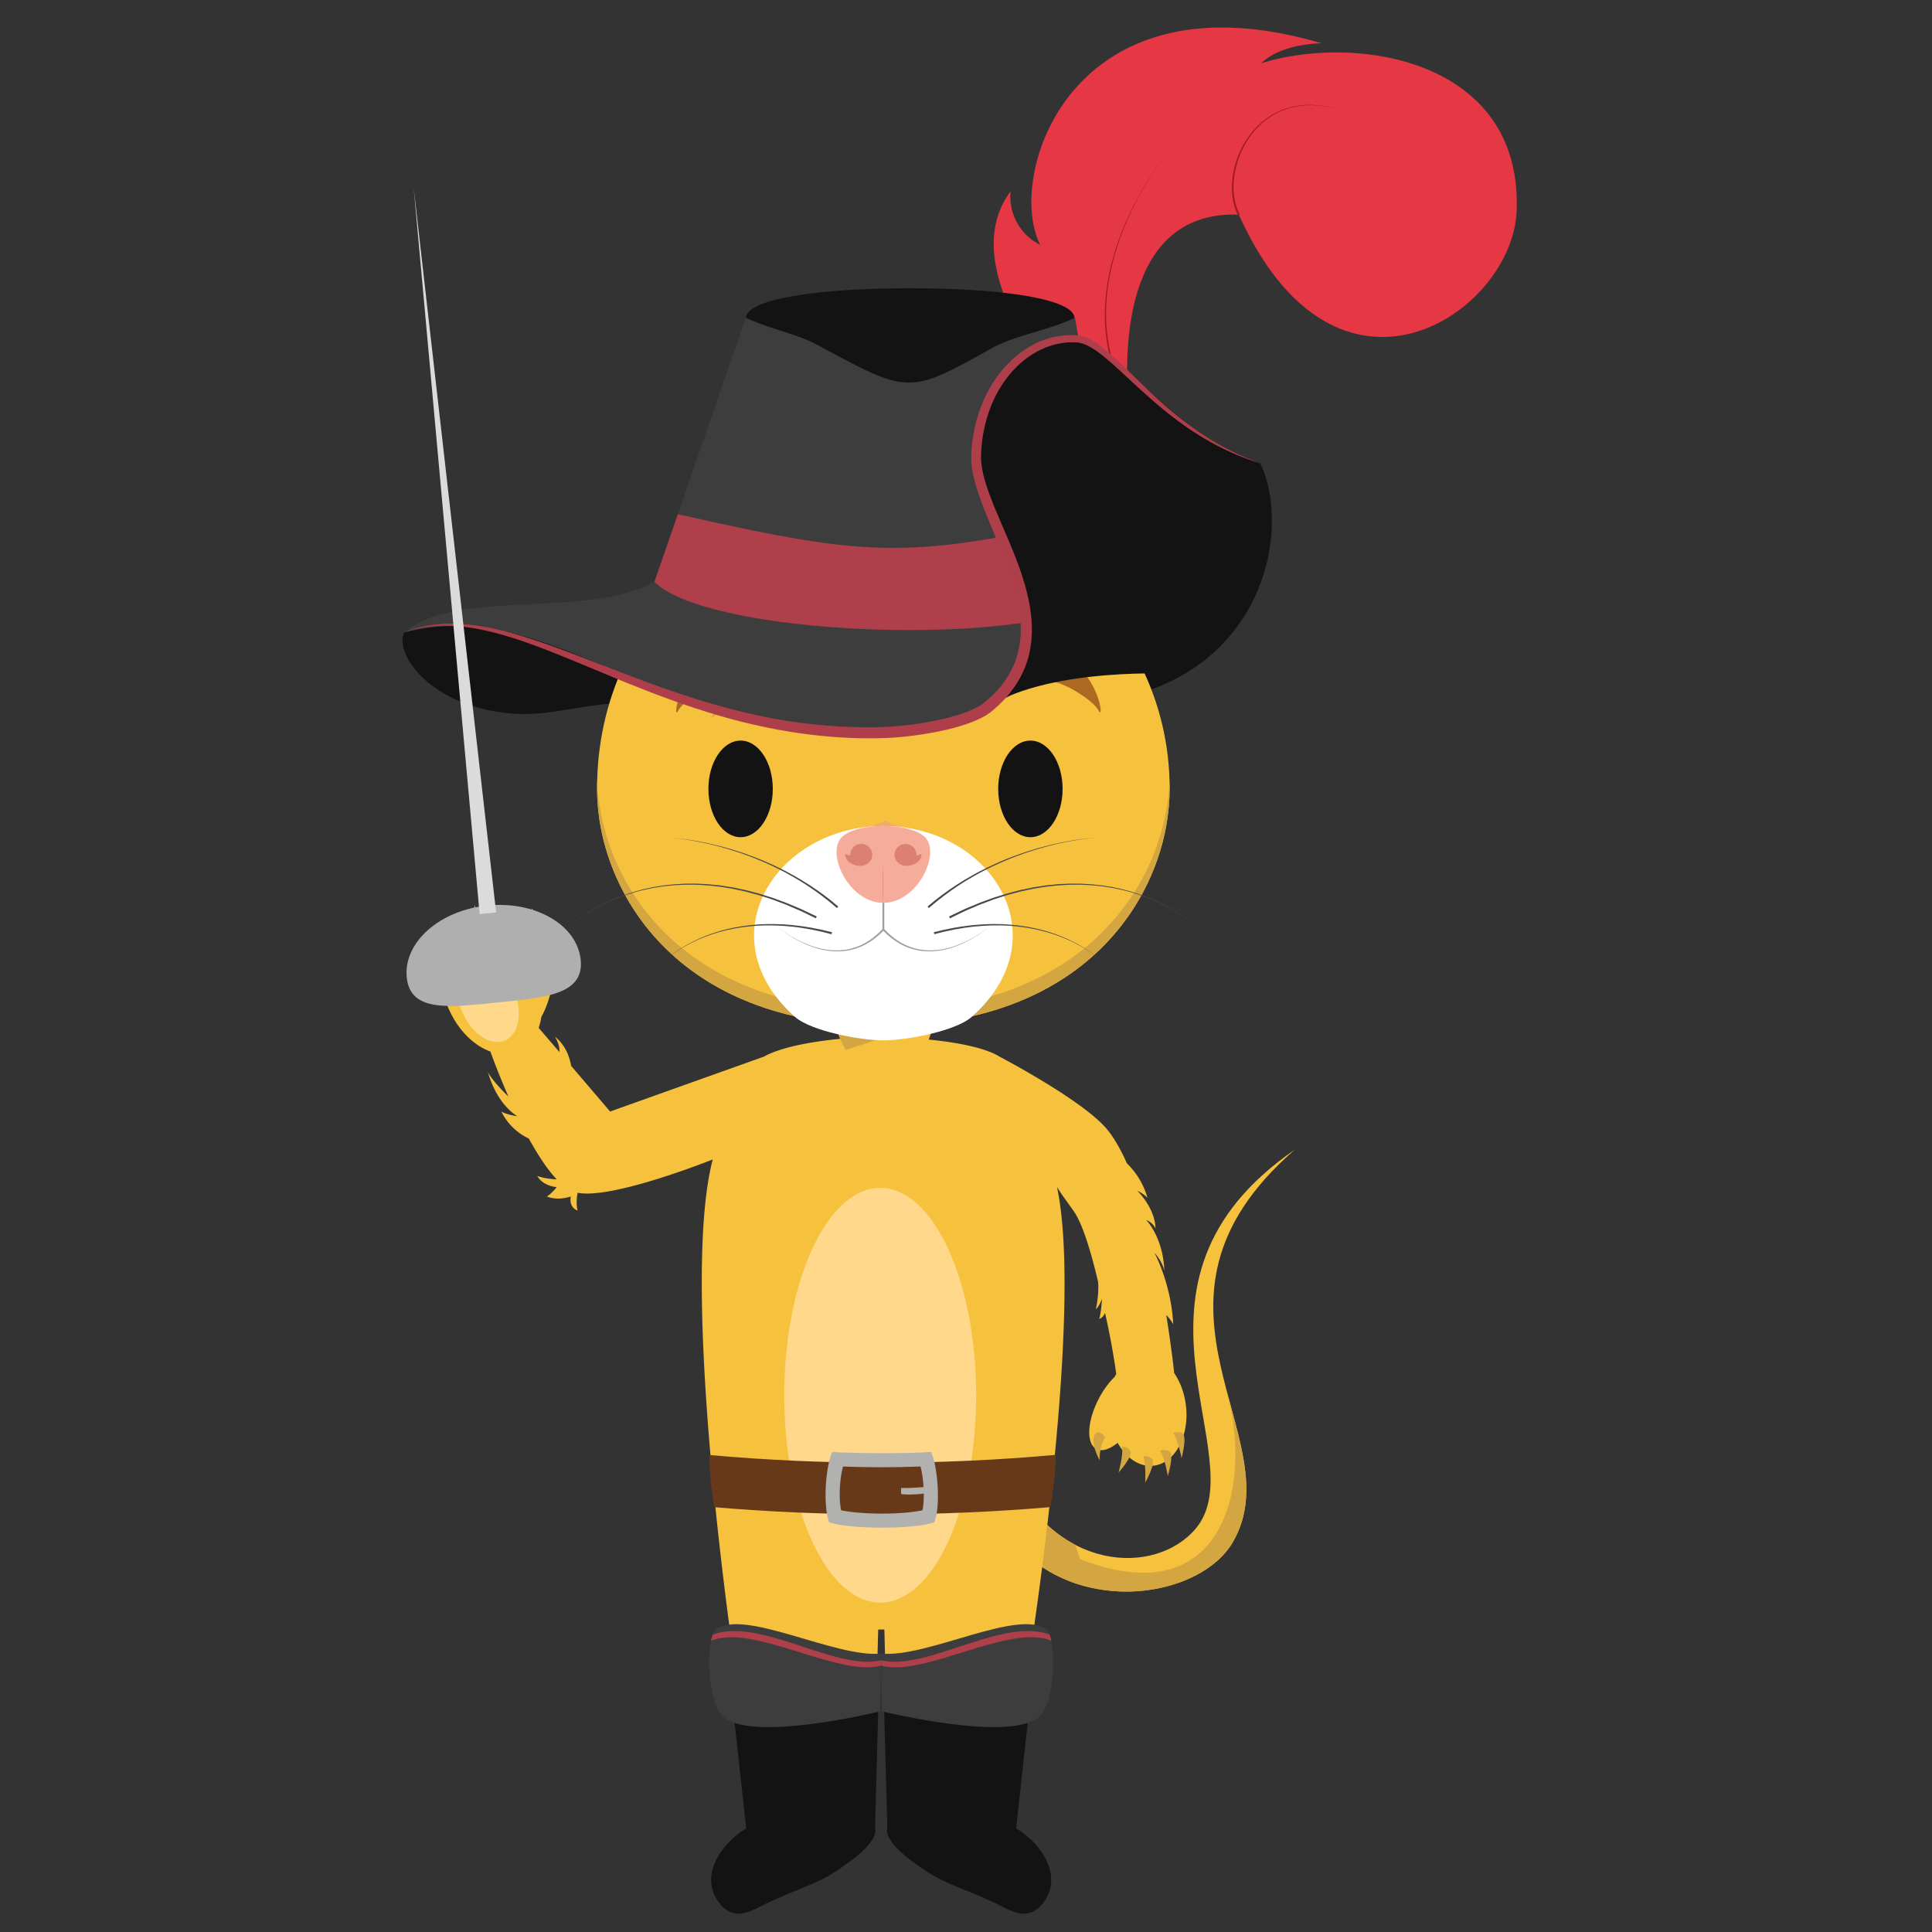 <svg xmlns="http://www.w3.org/2000/svg" xmlns:xlink="http://www.w3.org/1999/xlink" width="120" height="120"><rect width="100%" height="100%" fill="#333333" stroke="none"/><defs><path id="a" d="M.2.3h13.173v5.567H.2z"/></defs><g fill="none" fill-rule="evenodd"><path fill="#F6C23E" d="M61.688 93.974c3.702 6.79 12.63 5.596 14.856 1.859 3.88-6.504-7.159-14.84 3.88-24.427-12.039 8.297-2.44 19.072-6.142 23.52-2.49 2.998-8.892 2.756-11.705-3.834-.623.38-1.238 2.242-.89 2.882"/><path fill="#D3A641" d="M63.702 95.15c-.152.304-.079.863.073 1.459 4.258 3.716 10.893 2.373 12.77-.775 1.645-2.762.604-5.852-.295-9.23 1.745 6.889-1.034 15.42-12.548 8.545"/><path fill="#D3A641" d="M66.763 95.937a8.152 8.152 0 0 1-2.114-1.617c-.194-.01-.318-.01-.318-.01l.799 3.272a9.223 9.223 0 0 0 2.234.934c-.033-.78-.345-2.05-.601-2.579M29.24 57.701c-.214-.309.273-1.485.273-1.485s.073 1.129.325 1.587c-.097.118-.513.02-.598-.102m-1.018.598c-.28-.256-.052-1.511-.052-1.511s.316 1.092.655 1.481c-.067.136-.493.132-.603.03m-.662 1.218c-.287-.246-.106-1.507-.106-1.507s.353 1.08.708 1.457c-.06.138-.487.148-.601.05m3.087-1.495c-.147-.346.582-1.39.582-1.39s-.17 1.12-.023 1.614c-.113.099-.501-.086-.559-.224"/><path fill="#F6C23E" d="M73.666 87.354c-.085-.8-.355-1.513-.732-2.064v.012c-.028-.254-.184-1.692-.495-3.62v-.002s.282.275.432.573c-.123-2.528-1.17-4.446-1.17-4.446s.527.574.621 1.15c-.072-2.012-1.011-3.055-1.122-3.17v-.009c.057.024.42.181.57.526-.023-1.234-1.05-2.265-1.116-2.328v-.002c.022.008.258.085.615.421a4.752 4.752 0 0 0-1.274-2.134c-.353-.795-.74-1.491-1.163-2.032-1.438-1.834-6.805-4.63-6.834-4.645h.014c-1.728-.98-5.808-1.119-5.808-1.119l-1.409.065h-.12l-1.41-.09s-4.03.19-5.808 1.186l-9.562 3.413-2.422-2.837c-.074-.466-.31-1.261-1.01-1.816.251.396.3.724.283.958l-1.286-1.5h-.004a3.54 3.54 0 0 0 .164-.673c.286-.516.52-1.165.66-1.885.367-1.887-.043-3.557-.919-3.726-.47-.086-.974.268-1.398.909-.939-.905-2.102-1.279-3.075-.87-1.48.626-1.954 2.86-1.049 4.99.578 1.365 1.58 2.352 2.62 2.722v.002s.439 1.243 1.12 2.795c-.1-.096-.993-.958-1.275-1.522.6 2.081 1.797 2.72 1.832 2.74-.025-.004-.56-.059-.995-.28a3.601 3.601 0 0 0 1.705 1.67c.545.988 1.135 1.907 1.734 2.537-.07-.004-.674-.026-1.209-.209.369.64 1.205.69 1.205.69s-.302.402-.61.579c.717.297 1.488 0 1.488 0s-.156.66.422.877c-.134-.52 0-1.084 0-1.084l-.008-.023c1.98.395 7.309-1.637 8.4-2.066-2.117 8.144 1.39 31.53 1.39 31.53l.84 10.087h.006c-1.447.889-2.497 2.72-1.258 4.203.935 1.041 2.313.22 3.359-.218 1.157-.55 2.479-.932 3.524-1.646.676-.47 1.47-.99 1.927-1.692.14-.22.207-.411.158-.647l.333-12.421h.382l.334 12.42h.002c-.05.237.014.431.158.648.455.702 1.25 1.217 1.926 1.69 1.046.714 2.367 1.1 3.525 1.652 1.045.437 2.422 1.253 3.356.21 1.239-1.483.19-3.31-1.256-4.2h.004l.675-8.1.002.005s.12.136.165.6c.302-.71.075-1.164-.043-1.33.061.067.166.182.313.288 0-.614-.313-1.06-.313-1.06s3.609-22.256 1.871-30.32c.212.367.568.839 1.038 1.504.546.773 1.073 2.504 1.517 4.394 0 0 .082.644-.135 1.708.221-.205.38-.655.38-.655s-.052.862-.173 1.253c.27-.083.357-.38.357-.38.474 2.06.7 3.801.7 3.801-.031.055-.063.11-.09.17-.35.336-.69.79-.974 1.327-.746 1.403-.823 2.813-.172 3.16.345.182.832.02 1.321-.382.527.938 1.351 1.515 2.217 1.422 1.326-.138 2.233-1.79 2.032-3.684"/><path fill="#FFD88C" d="M60.63 86.662c0 7.115-2.67 12.88-5.958 12.88-3.29 0-5.96-5.765-5.96-12.88 0-7.112 2.67-12.88 5.96-12.88 3.288 0 5.958 5.768 5.958 12.88"/><path fill="#683918" d="M44.069 90.373c0 1.092.093 2.16.307 3.242 6.903.59 13.96.589 20.863-.006.173-1.076.34-2.144.34-3.247-7.115.649-14.394.653-21.51.011"/><path fill="#B1B1B0" d="M51.692 90.181c-.444 1.012-.566 3.39-.195 4.373 1.234.433 5.271.453 6.526 0 .43-.93.21-3.603-.198-4.373-1.447.118-4.86.093-6.133 0"/><path fill="#683918" d="M54.787 94.012c-1.018 0-1.96-.079-2.544-.206-.152-.736-.099-1.905.12-2.72a62.728 62.728 0 0 0 4.81 0c.201.744.28 2.02.12 2.72-.57.127-1.496.206-2.506.206"/><path fill="#B1B1B0" d="M57.826 92.708s-1.01.18-1.848.098c0 0-.035-.177 0-.388.708.034 1.848-.098 1.848-.098v.388z"/><path fill="#FFD88C" d="M31.914 61.476c.58 1.371.33 2.784-.556 3.158-.888.375-2.077-.431-2.66-1.802-.583-1.372-.33-2.784.555-3.158.89-.376 2.079.435 2.66 1.802m.055-1.218c-.103.756.21 1.422.7 1.487.49.065.97-.493 1.07-1.249.103-.757-.212-1.422-.701-1.487-.488-.065-.969.492-1.07 1.25"/><path fill="#D3A641" d="M33.158 57.868c.146-.75-.158-1.455-.158-1.455s1.158 1.02.722 1.59c-.089.115-.481-.015-.564-.135m38.425 32.778c.176.337-.453 1.44-.453 1.44s.067-1.133-.124-1.613c.106-.108.506.043.577.173m1.081-.466c.249.287-.13 1.5-.13 1.5s-.178-1.119-.47-1.546c.081-.128.503-.07.6.045m.809-1.127c.254.28-.083 1.507-.083 1.507s-.215-1.112-.52-1.535c.074-.126.5-.084.603.028m-3.249 1.102c.104.366-.75 1.31-.75 1.31s.306-1.091.223-1.6c.126-.081.487.149.527.29m-1.591-.872c-.387.66-.33 1.427-.33 1.427s-.759-1.346-.157-1.741c.12-.077.45.175.487.314"/><path fill="#F6C23E" d="M53.44 65.902h3.002c.86 0 1.558-1.84 1.558-2.68h-6.115c0 .84.696 2.68 1.556 2.68"/><path fill="#D3A641" d="m52.541 65.218 5.436-1.786.01-.012a18.586 18.586 0 0 1-6.089.024 4.44 4.44 0 0 0 .643 1.774"/><path fill="#131313" d="m45.515 105.98.833 7.574c-1.631 1.01-2.998 3.063-1.6 4.74 1.06 1.178 2.079.247 3.262-.253 1.308-.62 2.8-1.052 3.982-1.859.765-.535 1.663-1.115 2.18-1.906.16-.246.234-.494.177-.722l.215-7.804-9.049.23z"/><path fill="#3D3D3D" d="M44.439 101.232c1.713-1.38 7.49 1.778 10.297 1.473l-.065 3.59s-7.917 1.952-9.743.344c-1.024-.897-1.107-4.766-.49-5.407"/><path fill="#AF3F4A" d="M44.267 101.533c-.04.11-.075.234-.106.378 2.613-1.086 7.914 2.286 10.563 1.538l.008-.322c-2.862.663-7.552-2.7-10.465-1.594"/><path fill="#131313" d="m63.947 105.98-.834 7.574c1.633 1.01 3.002 3.063 1.601 4.74-1.059 1.178-2.08.247-3.264-.253-1.305-.62-2.798-1.052-3.98-1.859-.767-.535-1.662-1.115-2.177-1.906-.162-.246-.237-.494-.18-.722l-.21-7.804 9.044.23z"/><path fill="#3D3D3D" d="M65.024 101.232c-1.716-1.38-7.489 1.778-10.293 1.473l.059 3.59s7.916 1.952 9.747.344c1.021-.897 1.106-4.766.487-5.407"/><path fill="#AF3F4A" d="M65.195 101.533a2.3 2.3 0 0 1 .105.378c-2.61-1.086-7.911 2.286-10.564 1.538l-.002-.322c2.858.663 7.552-2.7 10.461-1.594"/><path fill="#E63744" d="M65.967 24.13s-6.784-7.438-3.197-12.246a3.348 3.348 0 0 0 1.844 3.328c-2.193-4.24 1.858-17.124 17.466-12.525-2.765.09-3.731 1.238-3.731 1.238 5.934-1.84 16.233-.209 15.85 9.192-.25 6.329-11.148 13.745-17.252.217-8.696-.335-6.757 12.647-6.757 12.647l-4.223-1.851z"/><path fill="#9E1821" d="m76.895 13.358-.057-.118c-.017-.041-.041-.086-.067-.145l-.07-.207a3.287 3.287 0 0 1-.135-.572c-.006-.028-.012-.056-.016-.085l-.008-.089c-.005-.059-.013-.124-.015-.184-.008-.061-.006-.126-.008-.197 0-.065-.006-.134-.002-.203.008-.138.01-.285.03-.435.011-.145.043-.299.068-.456.016-.079.038-.153.052-.234.014-.041.021-.08.03-.12.01-.041.023-.079.035-.12.023-.079.045-.16.075-.24.027-.08.055-.161.088-.242.028-.085.066-.163.103-.244.032-.08.07-.161.109-.24.045-.079.084-.16.128-.236a5.215 5.215 0 0 1 .82-1.102 4.96 4.96 0 0 1 .852-.692l.237-.134.118-.065c.04-.02.081-.04.124-.059.077-.033.158-.075.241-.106.083-.032.164-.06.245-.089.08-.03.165-.05.248-.07.083-.022.162-.046.243-.063l.244-.04.119-.023c.04-.004.08-.004.12-.008.158-.012.311-.034.46-.026.15.002.291-.004.431.014.067.004.136.012.203.016.064.004.129.012.19.023.128.02.24.042.355.057.11.022.209.052.305.071.093.026.18.043.257.067.306.098.481.156.481.156l-.481-.152c-.08-.022-.166-.04-.259-.061-.096-.022-.193-.05-.305-.069-.115-.016-.227-.035-.355-.055a1.893 1.893 0 0 0-.192-.022 58.575 58.575 0 0 0-.2-.011c-.139-.02-.28-.012-.43-.012-.149-.004-.298.016-.456.031-.04.004-.08.004-.12.012a2.035 2.035 0 0 1-.117.02c-.08.014-.162.027-.24.045-.081.018-.162.04-.243.061-.083.024-.164.043-.245.077-.08.031-.161.059-.244.088-.08.032-.158.073-.24.108-.038.022-.08.04-.117.058l-.118.064c-.08.048-.158.089-.233.138-.3.195-.584.431-.838.693-.255.265-.47.556-.663.863a14.03 14.03 0 0 1-.134.232l-.12.234c-.042.077-.077.16-.109.238-.035.081-.071.158-.099.242l-.086.238c-.026.081-.046.158-.07.239-.01.039-.023.076-.033.118-.01.039-.016.08-.026.116-.015.08-.037.159-.05.236-.023.153-.05.303-.064.448-.02.146-.02.29-.024.425-.004.069.002.132.002.199.002.069.002.13.012.19.004.062.01.125.016.182.006.03.01.057.012.086.002.03.008.055.012.08a3.5 3.5 0 0 0 .136.552l.07.198c.024.055.05.105.068.144l.057.12-.107.047zm-6.119 12.624s-.039-.057-.118-.167c-.037-.054-.085-.118-.14-.197-.055-.08-.114-.173-.183-.278a10.64 10.64 0 0 1-.458-.775 9.46 9.46 0 0 1-.493-1.05 10.39 10.39 0 0 1-.432-1.308c-.12-.474-.213-.982-.27-1.513a11.533 11.533 0 0 1-.045-1.639c.02-.558.086-1.123.187-1.68a14.4 14.4 0 0 1 .394-1.646c.156-.531.348-1.049.545-1.543a20.458 20.458 0 0 1 1.3-2.592c.431-.732.836-1.318 1.13-1.716.293-.4.479-.614.479-.614s-.184.215-.474.616a20.241 20.241 0 0 0-2.398 4.322 16.07 16.07 0 0 0-.536 1.54 14.757 14.757 0 0 0-.383 1.645 12.556 12.556 0 0 0-.177 1.672c-.018.557 0 1.102.059 1.627a10.395 10.395 0 0 0 .712 2.792c.158.391.335.735.497 1.036.167.301.321.557.455.762.071.104.13.194.184.275.055.077.108.144.142.197l.122.165-.099.069z"/><path fill="#131313" d="M66.164 40.663s1.248 2.927 3.023 2.764c9.039-1.57 11.143-10.238 9.096-14.648-5.039-1.592-7.262-5.76-11.419-7.733-1.738-.824-2.59 7.237-2.59 7.237l1.89 12.38zm-41.07-1.38c-.576 1.364 1.513 4.305 5.932 4.95 4.351.635 5.48-1.607 14.401 0-3.96-5.357-17.714-5.998-17.714-5.998s-.807.14-2.62 1.048"/><path fill="#F6C23E" d="M54.866 30.692c-8.36 0-17.788 7.2-17.782 18.301.002 6.19 4.789 14.711 17.782 14.711 12.975 0 17.783-8.522 17.783-14.71.006-11.102-10.36-18.302-17.783-18.302"/><path fill="#AD6921" d="M50.311 41.65s-.503 1.803-2.082 1.446c-.772-.174-.908-1.201-3.386-.74-.779.18-2.417 1.156-2.732 1.808-.316.652-.088-2.392 2.457-3.522 1.835-.675 2.457-.642 3.977-.642s1.987.907 1.766 1.65m9.741 0s.503 1.803 2.082 1.446c.772-.174.908-1.201 3.386-.74.779.18 2.417 1.156 2.732 1.808.316.652.087-2.392-2.457-3.522-1.835-.675-2.457-.642-3.977-.642s-1.987.907-1.766 1.65"/><path fill="#131313" d="M48 49c0 1.657-.895 3-2 3s-2-1.343-2-3 .895-3 2-3 2 1.343 2 3m18 0c0 1.657-.895 3-2 3s-2-1.343-2-3 .895-3 2-3 2 1.343 2 3"/><path fill="#EEAC6C" d="M55.02 52.07c.839-.115 2.96 1.756 2.96 1.756s.103-.414-.34-1.238C57.163 51.703 54.99 51 54.99 51s-1.687.448-2.487 1.604c-.296.29-.503 1.299-.503 1.299s1.895-1.681 3.02-1.834z"/><g transform="translate(48 55)"><mask id="b" fill="#fff"><use xlink:href="#a"/></mask><path fill="#EEAC6C" d="M.2.696S7.097 3.904 13.372.299c0 0-1.39 5.47-5.95 5.561-4.115.122-4.984-1.492-5.477-1.956C1.453 3.441.525 2.132.2.696" mask="url(#b)"/></g><path fill="#D3A641" d="M54.866 62.775c-12.719 0-17.575-8.168-17.774-14.32-.006.18-.008.356-.008.537.002 6.191 4.789 14.713 17.782 14.713 12.975 0 17.783-8.522 17.783-14.713 0-.177 0-.354-.007-.527-.21 6.15-5.08 14.31-17.776 14.31"/><path fill="#FFF" d="M54.866 51.306c-6.666 0-11.054 6.885-5.503 11.843 1.024.912 4.122 1.471 5.503 1.471 1.38 0 4.479-.559 5.502-1.471 5.554-4.958 1.19-11.843-5.502-11.843"/><path fill="#D3A641" d="M48.614 41.262c-.002-.004-.004-.004-.006-.006-.05-.074-.576-.773-1.44-1.064.41.421.596.862.624.933-.002.002-.006.002-.008.002-.1-.07-.81-.522-1.552-.15.662.06 1.017.285 1.108.354-.006.004-.014.008-.018.012-.227-.043-1.264-.209-1.895.464a7.568 7.568 0 0 1 1.321-.082c-.008.005-.012.01-.017.011-.361.042-1.574.252-2.322 1.334a7.77 7.77 0 0 1 .888-.37c-.249.225-.63.614-.813 1.076l.503-.346c-.351.415-.62.793-.743 1.039-.058.075-.09.12-.09.12 1.847-1.14 4.565-1.857 4.565-1.857.24-.449.14-1.127-.105-1.47"/><path fill="#9F9F9F" d="M61.233 57.726c-.08.057-.183.13-.296.207a7.293 7.293 0 0 1-.891.517 6.82 6.82 0 0 1-.572.248c-.099.035-.201.077-.31.106a2.49 2.49 0 0 1-.16.047c-.053.016-.11.03-.161.044l-.083.021-.085.016a2.509 2.509 0 0 1-.167.031l-.172.028c-.053.006-.11.014-.17.018l-.171.012c-.055.007-.113.005-.17.005-.059 0-.114.004-.167 0-.062-.002-.117-.007-.17-.01-.032-.001-.061-.001-.087-.007l-.083-.012c-.055-.004-.11-.012-.165-.018a52.62 52.62 0 0 0-.316-.069c-.102-.035-.207-.06-.306-.096-.092-.04-.187-.073-.276-.114-.088-.043-.17-.089-.254-.128-.079-.047-.154-.096-.229-.142-.037-.017-.069-.043-.1-.067a2.451 2.451 0 0 1-.097-.072c-.063-.046-.128-.089-.176-.134l-.147-.128c-.022-.018-.046-.035-.066-.055l-.057-.055c-.102-.106-.175-.177-.203-.209v-2.842h-.116v2.842c-.03.032-.1.103-.207.209a.512.512 0 0 1-.058.055.599.599 0 0 1-.065.055c-.043.04-.09.08-.146.128-.049.045-.11.088-.173.134a3.03 3.03 0 0 0-.097.072.63.63 0 0 1-.104.067 4.94 4.94 0 0 1-.23.142c-.082.04-.167.085-.253.128-.09.041-.182.075-.279.114-.096.035-.199.061-.3.096l-.317.07c-.055.005-.108.013-.166.017l-.084.012c-.026.006-.056.006-.083.008-.053.002-.113.007-.17.01-.053.003-.112 0-.171 0-.056 0-.113.001-.166-.006l-.172-.012c-.06-.004-.116-.012-.175-.018l-.168-.028a2.347 2.347 0 0 1-.17-.031l-.082-.016-.081-.021c-.055-.014-.11-.028-.164-.044a3.44 3.44 0 0 1-.162-.047c-.106-.03-.207-.07-.31-.106a7.382 7.382 0 0 1-.57-.248c-.179-.087-.34-.179-.492-.264a6.522 6.522 0 0 1-.399-.253c-.116-.077-.215-.15-.295-.207-.162-.122-.25-.2-.25-.2s.088.078.246.204c.082.059.18.132.295.214.113.081.247.166.395.256.148.09.31.187.49.274.175.094.368.177.569.26.1.033.203.078.312.11.05.015.104.031.157.05l.166.046.085.022.08.02c.056.011.115.02.17.035l.172.025c.057.01.112.022.172.024l.175.016c.057.007.114.003.172.007.059 0 .118.006.175 0 .055 0 .115-.004.17-.006.03-.001.059-.001.089-.005l.08-.006.17-.022c.112-.02.219-.043.327-.065.105-.033.21-.057.308-.092.097-.038.2-.071.288-.11.09-.046.18-.089.262-.13.081-.048.162-.097.237-.14a.667.667 0 0 0 .106-.07c.036-.024.068-.048.101-.072.065-.045.13-.088.181-.133.054-.048.105-.089.154-.13l.067-.057.06-.055c.084-.085.147-.146.183-.181.04.035.104.096.19.18.017.018.033.036.056.056l.07.057a3.066 3.066 0 0 0 .333.263c.031.024.067.048.098.071a.81.81 0 0 0 .11.071c.074.043.153.092.232.14.088.041.177.084.264.13.093.039.191.072.29.11.096.035.205.059.31.092.102.022.214.045.327.065l.166.022.084.006c.028.004.056.004.09.005.052.002.11.006.169.006.057.006.116 0 .171 0 .06-.004.119 0 .176-.007l.171-.016c.06-.002.117-.014.174-.024l.173-.025c.054-.014.11-.024.17-.036l.081-.02.08-.021.168-.045c.052-.02.109-.036.16-.052.107-.031.207-.076.312-.11.201-.082.392-.165.566-.26a5.11 5.11 0 0 0 .489-.273c.152-.09.282-.175.398-.256.117-.082.213-.155.294-.214.16-.126.243-.205.243-.205s-.083.08-.247.201"/><path fill="#F5AC9A" d="M54.868 56.078c1.986 0 3.416-2.705 2.733-3.89-.686-1.178-4.78-1.178-5.465 0-.684 1.185.724 3.89 2.732 3.89"/><path fill="#DC8172" d="m54.178 53.073.002-.008-.002-.011a.687.687 0 0 0-1.372.023c0 .163-.237-.073-.308-.012 0 .384.406.714.937.714.37 0 .7-.261.74-.615a.638.638 0 0 0 .005-.087l-.002-.004zm1.379 0v-.019a.688.688 0 0 1 1.373.024c.002.162.235-.074.306-.013 0 .384-.405.714-.933.714-.375 0-.7-.261-.742-.615-.002-.03-.004-.057-.004-.087v-.004zm-.707.625s0 .035.003.102c.002.065.003.157.007.267.002.115.004.244.004.382.002.073.002.146.002.215.002.074.002.149.002.222 0 .079 0 .151-.002.224 0 .073 0 .146-.002.216 0 .138-.002.268-.004.382-.004.11-.005.203-.007.268l-.002.102s-.004-.037-.006-.102-.006-.158-.006-.268c-.002-.114-.008-.244-.008-.382 0-.07 0-.143-.002-.216v-.446c.002-.07.002-.142.002-.215l.008-.382.006-.267c.002-.067.006-.102.006-.102"/><path fill="#F6C23E" d="M48.331 33.374c2.988-5.349 10.36-6.513 14.95-2.518-1.608-.433-2.04-.155-2.04-.155s2.471.476 3.033 1.81c-1.07-.563-2.702-.435-2.702-.435s1.555.741 1.902 2.423c-1.444-.971-2.436-.838-2.436-.838s1.452 1.265 1.11 3.628c-.704-2.032-2.593-4.015-5.544-3.41l-8.273-.505z"/><path fill="#BE881C" d="M48.331 33.374a9.429 9.429 0 0 1 2.881-3.177 9.805 9.805 0 0 1 1.908-1.019c.67-.27 1.368-.462 2.082-.584a10.48 10.48 0 0 1 2.162-.122c.724.033 1.441.15 2.136.342a9.666 9.666 0 0 1 3.796 2.024l.077.065-.1-.025-.25-.061a.938.938 0 0 0-.125-.028l-.126-.031c-.087-.016-.168-.032-.255-.047-.041-.008-.085-.01-.126-.02l-.128-.018-.128-.016a2.527 2.527 0 0 0-.255-.015c-.043 0-.089-.006-.13-.004-.041.004-.085.004-.128.006a.885.885 0 0 0-.126.013.893.893 0 0 0-.127.024.535.535 0 0 0-.112.041l-.01-.049c.154.034.298.069.446.108.148.042.294.09.438.138.29.096.572.21.846.352.268.138.532.301.767.502.233.199.436.44.558.726l.028.073-.07-.036c-.05-.025-.1-.051-.151-.075-.052-.025-.107-.043-.162-.067a4.757 4.757 0 0 0-.323-.104 5.324 5.324 0 0 0-.675-.137 7.28 7.28 0 0 0-.686-.058 6.177 6.177 0 0 0-.689.006l.008-.05c.12.06.235.131.347.206.107.077.215.153.32.24.203.17.392.36.56.568.168.205.314.431.43.675.026.06.055.118.08.18.023.062.048.123.07.188.022.06.04.126.06.189.017.065.029.13.044.195l.014.059-.05-.034c-.09-.059-.179-.12-.271-.175a5.113 5.113 0 0 0-.876-.43 3.52 3.52 0 0 0-.308-.103 2.66 2.66 0 0 0-.317-.077 2.21 2.21 0 0 0-.324-.047 1.457 1.457 0 0 0-.161-.01c-.054 0-.109 0-.16.004l.01-.033c.126.112.229.238.331.37.05.064.097.135.142.202.048.067.09.136.132.209.04.072.081.145.115.218.02.04.04.075.053.112.02.04.035.075.053.114.032.075.061.154.089.228.028.08.051.158.075.236.03.08.047.16.063.239.02.082.04.163.051.243.016.081.024.162.036.246.008.081.016.162.018.242.005.085.011.166.01.25.001.083 0 .163-.005.246-.002.08-.013.165-.017.246-.012.08-.018.165-.028.246l-.01.07-.023-.066a6.084 6.084 0 0 0-.82-1.58 5.07 5.07 0 0 0-1.277-1.235 4.31 4.31 0 0 0-2.544-.708c-.3.007-.598.049-.89.106a5.11 5.11 0 0 1 .89-.112 4.418 4.418 0 0 1 1.76.287c.277.108.542.248.794.411a4.94 4.94 0 0 1 1.29 1.237c.353.48.629 1.017.828 1.582l-.033.004c.01-.083.021-.163.03-.246.005-.079.015-.161.015-.244.002-.08.004-.163.004-.244 0-.08-.004-.165-.006-.246-.004-.08-.016-.161-.022-.242-.012-.082-.02-.165-.035-.244l-.048-.24c-.021-.078-.041-.159-.063-.238-.023-.076-.053-.155-.077-.23-.027-.077-.059-.153-.09-.23-.018-.037-.032-.075-.05-.11-.02-.038-.035-.075-.055-.112a2.037 2.037 0 0 0-.116-.215c-.04-.07-.085-.14-.128-.21a2.38 2.38 0 0 0-.142-.197 2.88 2.88 0 0 0-.326-.366l-.031-.03.043-.003c.055-.008.11-.008.168-.008a2.88 2.88 0 0 1 .487.055c.11.02.215.051.321.079.105.031.21.065.31.104.207.077.406.169.6.267a7.115 7.115 0 0 1 .564.339l-.036.021c-.018-.06-.028-.125-.045-.186a3.555 3.555 0 0 0-.061-.19c-.018-.064-.044-.125-.068-.188-.027-.057-.053-.118-.082-.177a3.389 3.389 0 0 0-.422-.665 3.896 3.896 0 0 0-.555-.557 4.6 4.6 0 0 0-.317-.238 3.087 3.087 0 0 0-.337-.199l-.087-.045.096-.008a7.375 7.375 0 0 1 1.383.055c.23.028.458.075.684.136.109.032.221.065.33.108.055.018.108.04.163.063.052.024.101.051.158.077l-.041.035a1.947 1.947 0 0 0-.543-.704 3.59 3.59 0 0 0-.755-.494 6.546 6.546 0 0 0-.84-.354 7.85 7.85 0 0 0-.874-.244l-.07-.013.062-.032a.49.49 0 0 1 .129-.05.974.974 0 0 1 .132-.02.878.878 0 0 1 .128-.016c.045-.004.089-.002.132-.004.043-.004.089 0 .13.002.046 0 .087.005.13.005.044.004.087.006.13.012l.129.016c.045.004.084.01.128.018.043.006.089.012.13.02.085.017.172.03.254.049l.129.031c.041.008.084.016.126.028l.25.064-.023.04a9.867 9.867 0 0 0-1.77-1.224 9.93 9.93 0 0 0-2.001-.798 10.021 10.021 0 0 0-4.286-.223 9.923 9.923 0 0 0-3.982 1.588 9.271 9.271 0 0 0-1.627 1.412 9.259 9.259 0 0 0-1.266 1.745"/><path fill="#494949" d="m51.985 56.4-.383-.322c-.12-.102-.274-.216-.45-.354-.085-.073-.18-.138-.278-.21-.098-.073-.205-.154-.317-.229-.113-.075-.23-.157-.351-.24a13.39 13.39 0 0 0-.385-.246c-.126-.082-.266-.163-.408-.246a6.086 6.086 0 0 0-.434-.247 6.448 6.448 0 0 0-.456-.246 21.03 21.03 0 0 0-.475-.238 18.798 18.798 0 0 0-.99-.437c-.168-.073-.34-.136-.507-.205-.17-.057-.337-.122-.507-.18a11.91 11.91 0 0 0-.507-.164 11.996 11.996 0 0 0-.497-.153c-.16-.048-.325-.09-.483-.134l-.465-.118a27.337 27.337 0 0 0-.86-.177c-.268-.05-.517-.093-.736-.124a10.683 10.683 0 0 0-.572-.071 6.156 6.156 0 0 0-.497-.04s.182.005.497.036c.162.012.355.035.572.063a18.054 18.054 0 0 1 1.602.287c.155.034.31.073.469.11.158.044.321.081.487.128.164.045.331.093.5.146.169.049.334.108.508.161.17.057.337.12.509.18.17.064.341.127.51.194a20.675 20.675 0 0 1 1.48.663c.077.04.156.079.234.118.075.041.152.082.225.124.15.08.3.16.442.246.14.082.282.159.414.244.132.084.26.16.389.242.12.082.24.16.35.238.117.072.222.153.324.226.1.073.2.138.284.206.178.136.334.252.458.355.242.204.384.318.384.318l-.08.097zm-1.31.638-.653-.318c-.106-.05-.217-.109-.347-.162-.126-.057-.268-.116-.414-.18-.148-.062-.302-.13-.468-.2-.17-.064-.347-.127-.532-.2-.093-.035-.187-.069-.282-.106-.099-.034-.2-.063-.3-.099-.205-.064-.414-.133-.627-.198a29.383 29.383 0 0 1-.676-.181c-.113-.032-.233-.051-.352-.079l-.36-.077c-.056-.013-.123-.025-.18-.041l-.187-.027a7.288 7.288 0 0 0-.371-.06c-.252-.047-.509-.066-.77-.096-.062-.008-.127-.012-.19-.02-.068-.005-.133-.007-.198-.011l-.392-.024c-.13-.008-.26-.008-.395-.008h-.396c-.13 0-.26.012-.395.016-.13.01-.262.01-.394.023-.128.016-.26.028-.39.04-.066.006-.133.012-.194.021-.065.008-.13.018-.193.03l-.385.059c-.126.024-.252.051-.376.075-.061.014-.125.025-.186.041l-.183.041c-.122.034-.245.061-.363.093-.118.035-.235.073-.351.108-.057.02-.116.033-.176.053l-.167.06c-.115.039-.225.078-.335.117a8.246 8.246 0 0 1-.32.126 6.296 6.296 0 0 0-.308.136c-.1.045-.199.088-.295.134-.192.096-.38.188-.549.285-.177.092-.337.195-.49.287-.15.096-.297.187-.43.281a8.158 8.158 0 0 0-.665.498 6.04 6.04 0 0 0-.539.49s.044-.051.134-.138a9.753 9.753 0 0 1 1.061-.862c.134-.094.278-.184.428-.285.154-.092.318-.194.491-.287.172-.1.36-.193.55-.291.093-.047.194-.09.293-.136.102-.047.203-.094.31-.136.102-.045.21-.086.317-.131.108-.04.223-.083.335-.12.057-.02.11-.044.17-.061.055-.02.112-.038.173-.055.116-.038.235-.073.351-.11l.361-.095.187-.05c.064-.011.123-.025.188-.037.122-.025.25-.055.377-.08.128-.022.256-.04.384-.061.065-.012.128-.02.191-.028.065-.013.135-.02.2-.025.128-.014.258-.028.39-.044.132-.013.264-.015.397-.025.134-.008.264-.02.396-.022l.396-.002c.134 0 .267-.002.397.006.132.008.264.012.396.02.065.002.128.004.195.012.067.004.129.011.194.02.262.025.522.04.773.088.124.018.252.037.377.057.06.012.126.018.187.027.059.012.12.026.183.038.12.027.24.051.361.077.119.023.239.045.353.076.231.061.458.12.68.18.218.06.429.131.634.194.102.03.203.061.3.094l.287.105.533.198c.168.067.33.136.48.197.145.063.285.122.415.177.129.055.241.112.347.161.419.201.657.311.657.311l-.055.116zm.972.988-.463-.12c-.15-.037-.331-.075-.538-.118a8.056 8.056 0 0 0-.332-.069c-.116-.018-.24-.041-.37-.061-.064-.012-.13-.022-.198-.033l-.205-.028c-.14-.018-.284-.035-.432-.051-.15-.012-.303-.024-.461-.04-.156-.01-.318-.013-.48-.021-.329-.01-.666-.01-1.005.008l-.13.004-.13.01a5.495 5.495 0 0 1-.259.02c-.087.007-.172.019-.26.03l-.26.03c-.174.026-.344.057-.515.085-.083.018-.168.035-.255.055l-.126.022-.124.033-.25.061c-.084.02-.163.045-.245.067a11.01 11.01 0 0 0-1.353.502 9.475 9.475 0 0 0-1.355.767 5.879 5.879 0 0 0-.44.33c-.237.197-.359.323-.359.323s.12-.13.357-.327a8.051 8.051 0 0 1 1.037-.722c.225-.137.478-.27.75-.395.27-.132.564-.25.874-.366.157-.05.313-.108.475-.153.08-.024.164-.052.246-.073.081-.02.166-.044.247-.065l.124-.032.13-.027.257-.057c.17-.032.343-.061.516-.089l.26-.033c.088-.012.174-.028.26-.032.088-.01.179-.017.263-.025l.13-.012.13-.008c.34-.02.681-.024 1.012-.02.164.008.324.012.484.018l.465.036c.148.011.292.033.434.047l.211.025c.067.012.13.02.197.028.128.023.255.041.373.06.118.02.229.046.335.066.211.043.395.076.54.116.3.069.47.112.47.112l-.032.122zm5.967-1.721.385-.32c.122-.101.282-.217.457-.353.085-.069.182-.134.284-.207.103-.073.207-.153.32-.226.114-.079.235-.157.357-.24.124-.08.252-.157.384-.242.133-.085.275-.161.417-.244.142-.086.29-.165.44-.246.074-.04.15-.082.228-.122l.233-.118a22.686 22.686 0 0 1 1.477-.665c.168-.065.34-.128.513-.192.17-.061.341-.122.51-.18.172-.053.34-.112.508-.16.167-.054.335-.101.498-.146.164-.048.33-.085.488-.128.16-.038.315-.077.467-.11.306-.071.598-.124.866-.174.268-.047.515-.084.735-.114.223-.03.41-.05.572-.063.318-.031.5-.035.5-.035s-.182.004-.5.04c-.157.015-.349.037-.572.07-.218.032-.465.075-.733.122-.266.053-.558.11-.862.18-.152.037-.304.078-.464.117a22.952 22.952 0 0 0-1.487.45c-.17.06-.335.125-.508.182-.166.069-.34.131-.505.204a21.57 21.57 0 0 0-.992.437c-.158.079-.318.155-.474.236-.077.043-.155.08-.232.122-.075.037-.15.083-.225.124a7.748 7.748 0 0 0-.434.248c-.142.082-.28.163-.41.246-.132.086-.26.165-.383.246-.12.082-.239.165-.351.24-.112.076-.213.157-.316.23-.096.073-.195.137-.28.21-.173.136-.327.252-.45.354l-.382.323-.079-.096zm1.335.618.657-.31c.106-.052.219-.109.347-.162.128-.057.27-.116.418-.177.15-.061.308-.13.475-.199l.535-.197c.092-.035.191-.068.288-.104.098-.035.197-.065.298-.096.209-.061.42-.132.639-.193.218-.06.443-.118.676-.179.114-.033.235-.055.353-.077l.363-.076.181-.038c.065-.012.127-.017.19-.03.122-.017.248-.037.374-.056.253-.046.513-.061.772-.089.065-.008.13-.016.195-.02.065-.005.13-.007.193-.01.134-.007.264-.011.398-.019.13-.008.263-.006.397-.006l.396.002c.13.002.267.014.397.022.132.008.264.01.396.023.132.016.26.032.39.046.07.005.135.011.2.023.059.008.128.016.193.028.126.023.258.041.383.06.126.028.252.058.376.081.064.012.129.028.188.04l.185.047c.12.033.24.065.363.094.118.04.237.073.35.112.06.018.117.034.177.054.055.02.112.043.167.06.115.04.225.081.336.122.106.044.21.087.32.13.106.044.206.089.305.138.102.043.2.089.298.136.189.098.372.19.544.289.177.092.335.197.491.29.152.1.3.19.428.282.264.185.483.358.665.508a6.063 6.063 0 0 1 .532.492s-.045-.05-.136-.132a5.392 5.392 0 0 0-.402-.358c-.18-.144-.4-.32-.667-.498-.13-.094-.276-.183-.428-.28-.156-.092-.315-.196-.491-.288-.172-.097-.357-.187-.55-.284-.095-.047-.195-.088-.294-.135a7.03 7.03 0 0 0-.31-.134c-.102-.04-.209-.08-.32-.126-.11-.04-.218-.079-.333-.118a2.827 2.827 0 0 0-.17-.06c-.054-.019-.112-.034-.17-.054-.12-.034-.235-.073-.356-.106-.118-.032-.238-.061-.36-.093-.06-.014-.121-.03-.184-.043l-.185-.04c-.125-.025-.249-.053-.38-.074-.125-.02-.254-.042-.38-.061a9.13 9.13 0 0 0-.193-.028c-.065-.01-.13-.015-.193-.023a26.718 26.718 0 0 1-.395-.038c-.128-.013-.262-.013-.392-.023-.132-.004-.266-.016-.397-.016h-.394c-.132 0-.264 0-.395.008l-.394.023c-.065.004-.13.006-.193.012-.067.006-.132.01-.196.018-.258.031-.516.051-.765.096-.124.018-.252.04-.374.06-.062.01-.127.017-.184.029-.061.016-.12.027-.185.041-.119.024-.239.051-.357.077-.12.025-.239.047-.351.079-.231.064-.454.122-.673.179-.217.066-.428.135-.629.2-.103.036-.205.063-.3.099-.096.035-.191.07-.282.106-.187.073-.363.136-.532.2-.168.067-.324.136-.472.2-.148.064-.284.121-.412.178-.126.055-.24.114-.345.161-.416.205-.655.321-.655.321l-.055-.116zm-.948.98.464-.112c.152-.038.335-.073.544-.114.107-.022.22-.047.337-.065.119-.02.245-.04.371-.063.065-.008.132-.014.203-.026l.204-.025c.142-.016.29-.038.44-.048l.459-.035c.158-.008.321-.012.485-.02.33-.004.67 0 1.014.022l.13.008.13.012.26.023c.09.004.176.02.26.032l.26.035c.175.026.348.057.52.089.083.017.17.037.254.057l.128.025.127.032c.082.023.165.047.246.065.085.021.166.05.247.073.161.047.321.104.475.155.308.114.603.234.874.364a7.7 7.7 0 0 1 .747.395 8.884 8.884 0 0 1 1.043.722c.235.197.351.327.351.327s-.118-.126-.355-.323c-.122-.094-.266-.21-.441-.33a8.328 8.328 0 0 0-.606-.38 8.796 8.796 0 0 0-.75-.386c-.275-.125-.57-.24-.877-.35-.156-.05-.311-.106-.475-.151-.083-.024-.162-.05-.243-.067l-.25-.063-.126-.031-.125-.024c-.086-.02-.17-.036-.256-.053-.172-.03-.343-.06-.517-.085l-.258-.031a5.455 5.455 0 0 0-.259-.03 5.495 5.495 0 0 1-.258-.02l-.13-.01-.128-.005a12.4 12.4 0 0 0-1.01-.008c-.164.008-.323.014-.48.024-.157.015-.309.027-.459.037-.15.016-.296.035-.432.053-.07.01-.14.018-.207.026-.069.011-.136.021-.197.033-.13.022-.252.043-.37.061l-.33.069c-.21.045-.389.08-.537.12-.297.073-.467.118-.467.118l-.03-.122z"/><path fill="#3D3D3D" d="M40.646 36.144c-4.177 2.318-12.285.376-15.553 3.14 9.504-2.451 16.334 7.084 29.81 6.216 10.646-.684 14.76-9.375 14.76-9.375s-21.822-.884-29.017.02"/><path fill="#131313" d="M66.741 19.769c0 1.212-4.57 4.361-10.21 4.361-5.638 0-10.21-3.15-10.21-4.361 0-1.214 4.572-1.867 10.21-1.867 5.64 0 10.21.653 10.21 1.867"/><path fill="#3D3D3D" d="M69.663 36.429c-3.214 3.966-25.402 3.32-29.017-.285l5.676-16.405c1.556.718 3.166.988 4.483 1.702 5.646 3.063 5.646 3.063 10.774.198 1.501-.836 3.38-1.058 5.19-1.9l2.894 16.69z"/><path fill="#AF3F4A" d="m69.663 36.429-.779-4.491c-12.352 2.79-14.46 2.79-26.78 0l-1.458 4.206c3.615 3.606 25.803 4.25 29.017.285"/><path fill="#131313" d="M61.385 43.894c3.943-2.494 11.69-2.036 11.69-2.036s-1.272-18.531-6.21-20.811c-2.17-1.001-6.235 2.736-6.235 7.235 0 3.905 6.536 9.492.755 15.612"/><path fill="#AF3E4B" d="m25.094 39.283.051-.02c.038-.015.09-.037.16-.06.142-.053.353-.124.633-.203a8.292 8.292 0 0 1 2.505-.25c.544.02 1.144.087 1.79.21.65.119 1.336.292 2.061.508.726.219 1.49.474 2.288.764.797.293 1.623.611 2.49.95.865.336 1.766.682 2.697 1.033.937.35 1.907.698 2.911 1.023 1.006.33 2.047.63 3.124.899 1.071.27 2.18.5 3.317.672a32.365 32.365 0 0 0 5.256.36l.45-.011.221-.008.22-.01a22.172 22.172 0 0 0 2.674-.35 15.047 15.047 0 0 0 1.743-.443 7.09 7.09 0 0 0 .818-.326 3.4 3.4 0 0 0 .702-.437l.174-.152c.03-.025.055-.049.083-.076l.079-.071c.104-.099.207-.207.313-.31a7.31 7.31 0 0 0 .556-.676c.33-.48.596-1 .758-1.554a5.865 5.865 0 0 0 .232-1.72 8.8 8.8 0 0 0-.213-1.754 13.957 13.957 0 0 0-.495-1.717c-.388-1.132-.871-2.23-1.327-3.337a23.57 23.57 0 0 1-.633-1.682c-.185-.568-.343-1.158-.396-1.776a5.212 5.212 0 0 1-.012-.464c.002-.012 0-.02.002-.034v-.027l.006-.055.004-.105.015-.224c.024-.297.061-.588.113-.877a9.085 9.085 0 0 1 .455-1.678c.405-1.076 1.02-2.052 1.809-2.825.394-.388.832-.72 1.305-.984a5.22 5.22 0 0 1 1.487-.568 5.36 5.36 0 0 1 .772-.097c.13-.006.258-.01.384-.002.13.002.255.01.393.036.276.05.512.155.733.273.221.12.424.258.614.401.378.29.72.598 1.045.903.323.305.633.61.935.907.601.59 1.173 1.145 1.737 1.645.558.498 1.1.944 1.622 1.332.518.387 1.011.726 1.473 1.003a16.308 16.308 0 0 0 3.055 1.46s-.073-.026-.217-.07a20.744 20.744 0 0 1-.627-.214 16.08 16.08 0 0 1-2.28-1.056 18.594 18.594 0 0 1-1.525-.958 24.158 24.158 0 0 1-1.678-1.295 50.34 50.34 0 0 1-1.79-1.605c-.313-.289-.628-.582-.955-.877-.33-.293-.667-.59-1.032-.85a4.373 4.373 0 0 0-.572-.356 2.091 2.091 0 0 0-.304-.134 1.32 1.32 0 0 0-.301-.08c-.097-.02-.217-.022-.336-.024-.114-.004-.23.002-.347.008-.234.017-.47.053-.696.106-.929.216-1.81.736-2.528 1.462-.72.726-1.278 1.644-1.641 2.653a8.88 8.88 0 0 0-.497 2.406l-.014.207-.004.108-.002.053v.026l-.002.023c0 .128.002.264.016.398.047.537.195 1.084.379 1.629.185.543.404 1.087.633 1.628.461 1.094.964 2.198 1.376 3.362.203.583.387 1.18.52 1.794a9.3 9.3 0 0 1 .232 1.891c.011.645-.067 1.3-.25 1.928a6.035 6.035 0 0 1-.859 1.76 7.282 7.282 0 0 1-.613.756c-.115.118-.223.232-.343.344l-.093.085c-.03.027-.061.057-.09.08l-.174.152-.046.037c-.002.004-.025.022-.027.026l-.026.02-.104.082c-.073.043-.144.098-.215.14-.146.09-.294.165-.446.236a7.345 7.345 0 0 1-.9.354c-.603.199-1.214.344-1.83.462-.611.116-1.226.207-1.84.274-.307.031-.613.057-.925.076l-.234.012-.115.004-.116.004c-.152.004-.304.008-.458.008-.611.01-1.219-.002-1.82-.033a32.047 32.047 0 0 1-3.546-.378 37.549 37.549 0 0 1-3.367-.718 44.433 44.433 0 0 1-3.15-.966 59.975 59.975 0 0 1-2.908-1.082c-.935-.368-1.827-.742-2.683-1.1-.858-.358-1.674-.696-2.46-1.007a44.075 44.075 0 0 0-2.243-.83c-1.42-.472-2.704-.761-3.777-.842-1.073-.087-1.921.02-2.483.144a6.377 6.377 0 0 0-.805.222l-.051.02"/><path fill="#AFAFAF" d="M36.068 59.617c.221 2.167-2.203 2.346-5.187 2.651-2.984.303-5.392.614-5.617-1.552-.22-2.168 2.02-4.17 5.002-4.471 2.984-.305 5.583 1.204 5.802 3.372"/><path fill="#DBDBDB" d="m25.697 11.681 5.118 44.992-1.024.105z"/></g></svg>
